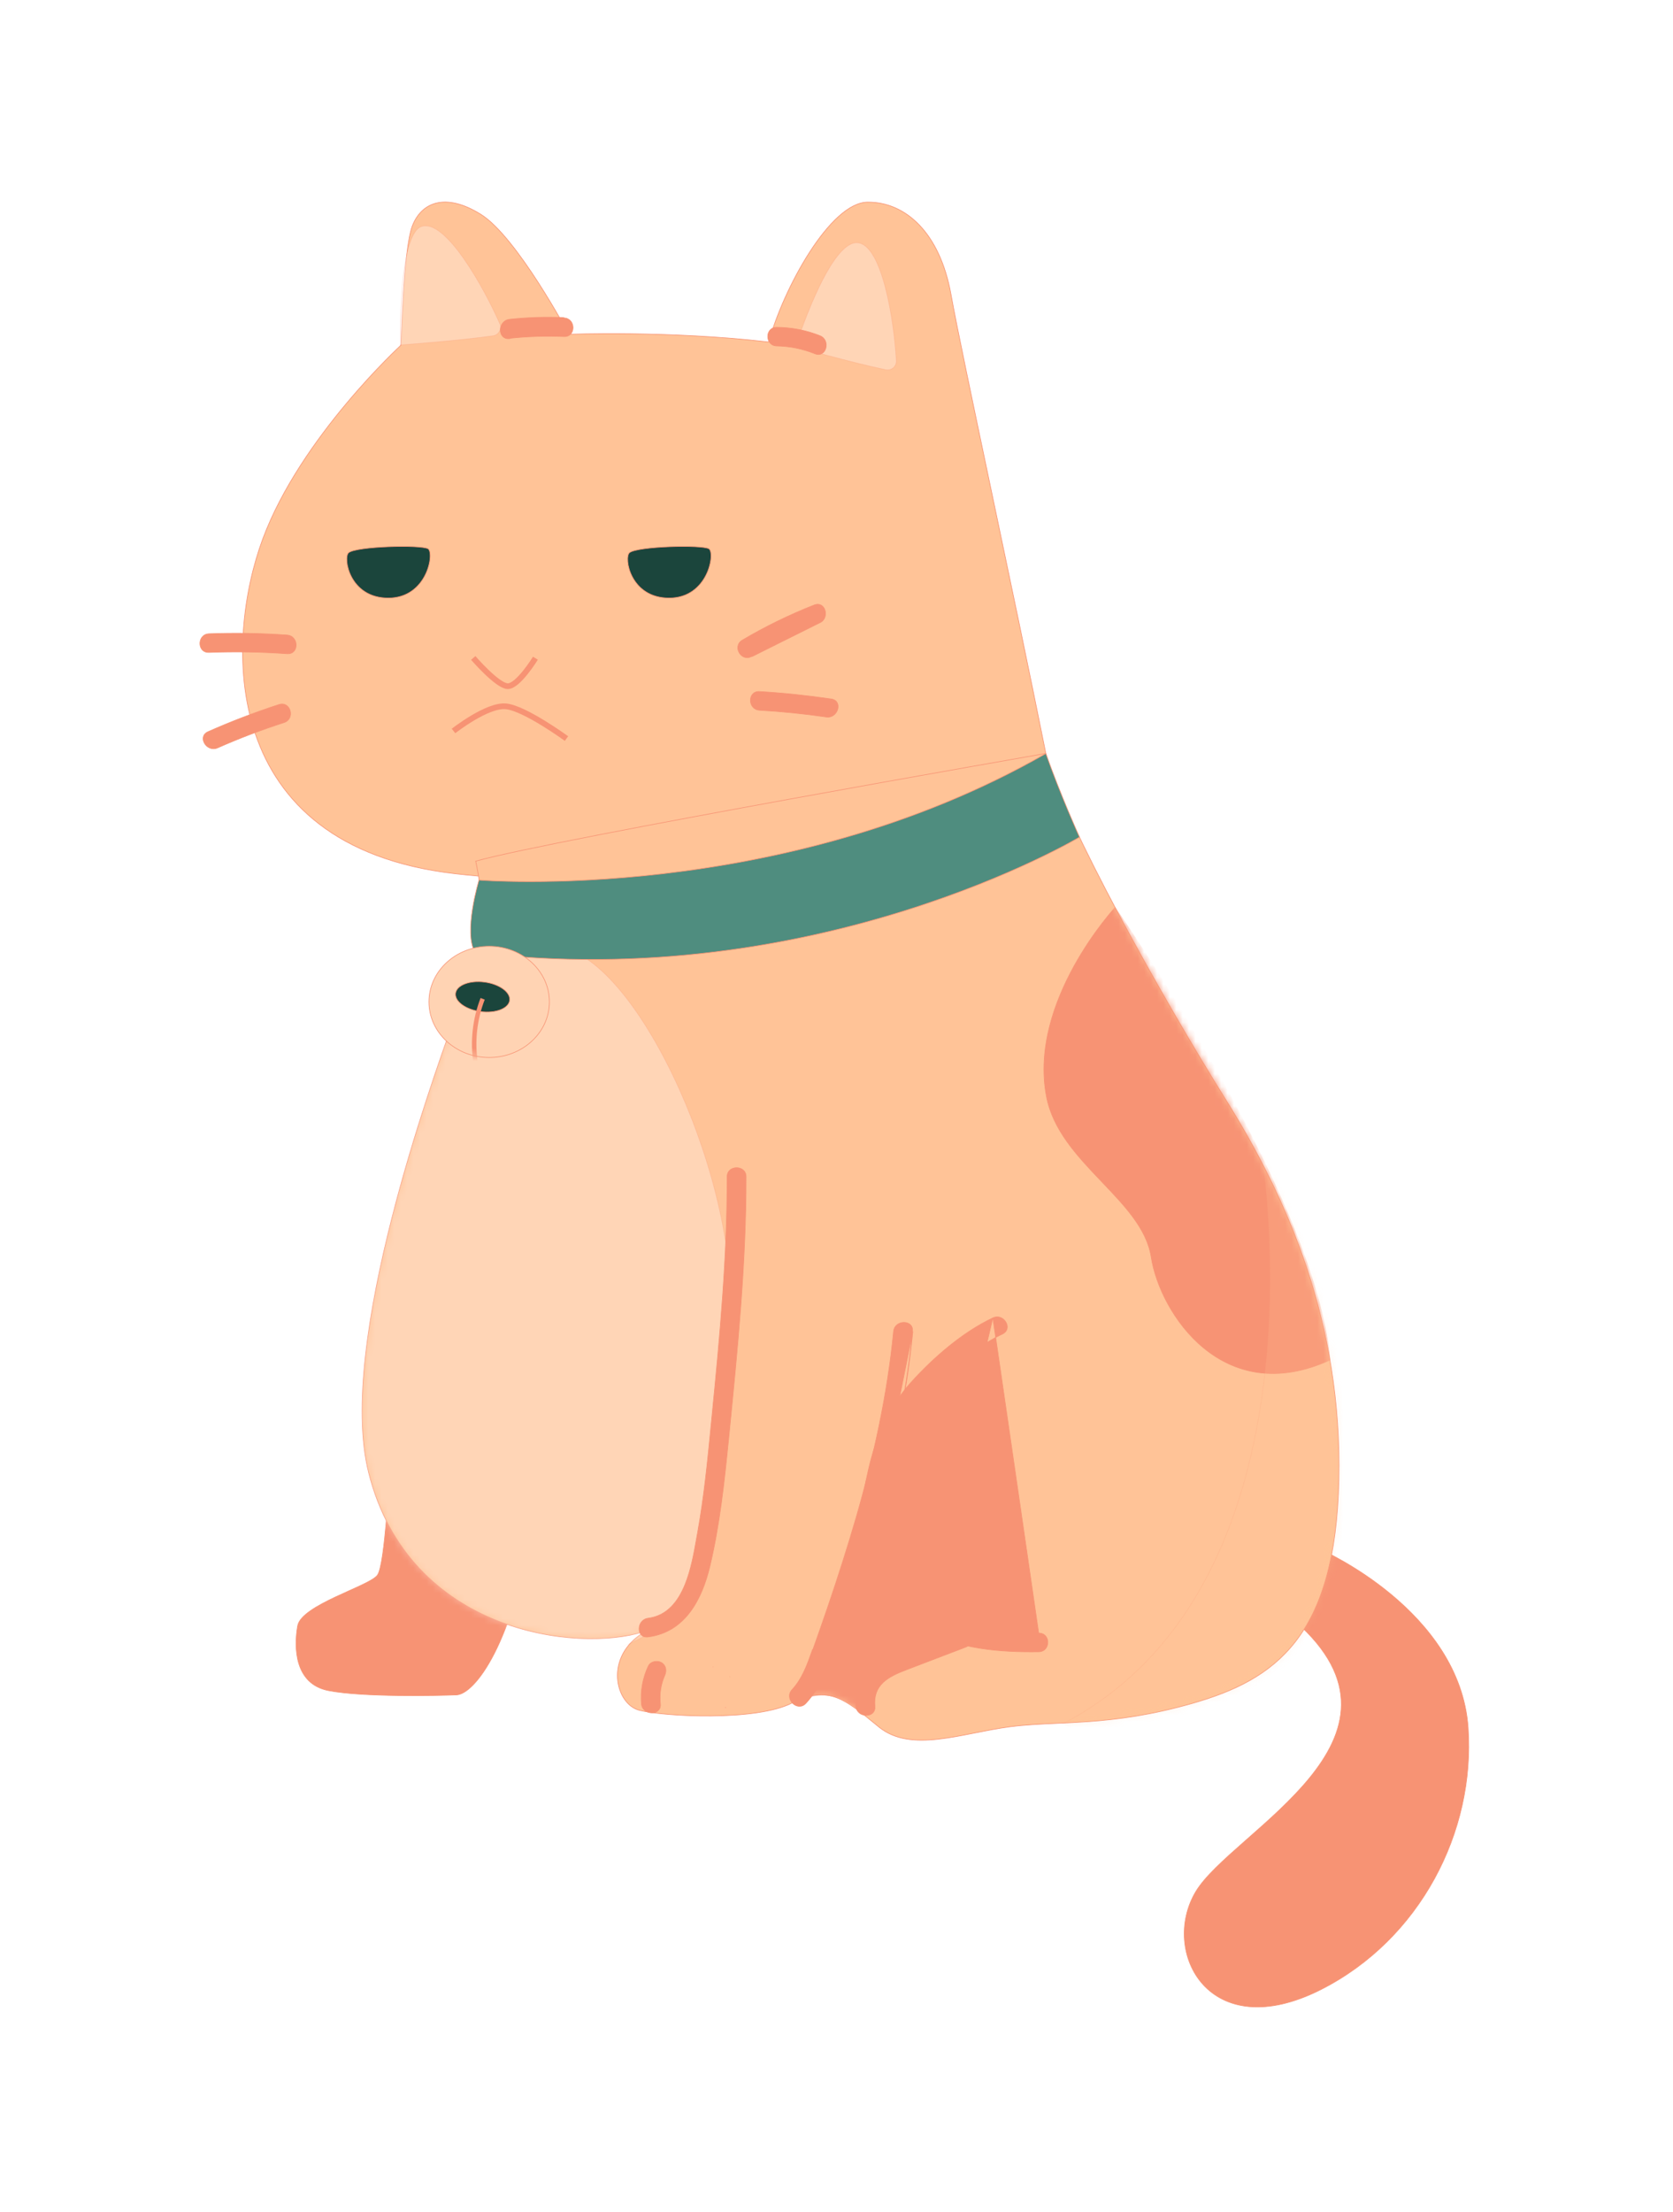 <svg width="261" height="345" viewBox="0 0 261 345" fill="none" xmlns="http://www.w3.org/2000/svg">
<g filter="url(#filter0_d_2786_5750)">
<path d="M206.124 210.794C206.133 210.787 206.141 210.78 206.147 210.775L206.181 210.791C206.222 210.809 206.283 210.836 206.362 210.873C206.521 210.947 206.754 211.057 207.051 211.204C207.646 211.497 208.496 211.938 209.522 212.523C211.572 213.694 214.319 215.446 217.105 217.771C222.679 222.422 228.405 229.359 229.04 238.515C230.168 254.798 221.485 271.512 206.117 279.322C197.34 283.772 191.063 282.289 187.673 278.545C184.278 274.797 183.761 268.769 186.533 264.098C187.225 262.931 188.314 261.684 189.651 260.358C190.987 259.032 192.57 257.629 194.247 256.151C194.357 256.055 194.466 255.958 194.577 255.861C197.845 252.983 201.433 249.822 204.243 246.395C207.148 242.853 209.226 239.021 209.256 234.915C209.286 230.811 207.27 226.447 202.015 221.836C202.019 217.918 203.058 215.148 204.095 213.358C204.615 212.462 205.134 211.81 205.524 211.384C205.718 211.171 205.88 211.013 205.993 210.91C206.05 210.858 206.094 210.82 206.124 210.794Z" fill="#F79374" stroke="#F79374" stroke-width="0.099"/>
<path d="M60.744 198.824C60.75 198.825 60.758 198.825 60.766 198.826C60.815 198.83 60.889 198.837 60.989 198.848C61.189 198.871 61.494 198.912 61.909 198.983C62.741 199.125 64.018 199.391 65.799 199.884C69.355 200.867 74.918 202.755 82.948 206.373C81.596 215.728 79.388 222.455 77.151 226.858C76.03 229.063 74.903 230.683 73.873 231.759C72.841 232.837 71.913 233.36 71.192 233.388C69.712 233.445 66.083 233.538 62.149 233.486C58.213 233.435 53.976 233.239 51.277 232.719C48.594 232.202 47.238 230.509 46.624 228.528C46.009 226.544 46.139 224.273 46.434 222.616C46.505 222.213 46.731 221.812 47.079 221.414C47.426 221.017 47.893 220.626 48.443 220.243C49.543 219.477 50.968 218.747 52.415 218.068C53.102 217.744 53.796 217.432 54.462 217.132C55.193 216.803 55.89 216.489 56.506 216.194C57.096 215.911 57.615 215.644 58.024 215.394C58.432 215.145 58.736 214.91 58.891 214.689C59.046 214.469 59.188 214.054 59.319 213.504C59.451 212.952 59.575 212.257 59.689 211.472C59.918 209.902 60.112 207.967 60.268 206.086C60.425 204.205 60.544 202.377 60.625 201.019C60.665 200.34 60.695 199.779 60.715 199.387C60.725 199.192 60.733 199.038 60.738 198.934L60.744 198.824Z" fill="#F79374" stroke="#F79374" stroke-width="0.099"/>
<path d="M88.773 21.093L88.73 21.116L88.744 21.143L88.775 21.142L88.773 21.093ZM88.773 21.093C88.775 21.142 88.775 21.142 88.775 21.142L88.776 21.142L88.778 21.142L88.787 21.142L88.82 21.14L88.954 21.136C89.071 21.132 89.246 21.126 89.474 21.12C89.93 21.107 90.598 21.09 91.449 21.076C93.151 21.048 95.582 21.029 98.499 21.066C104.334 21.141 112.113 21.442 119.891 22.344L119.933 22.349L119.945 22.308C121.066 18.194 123.454 12.753 126.301 8.336C127.724 6.128 129.26 4.179 130.808 2.779C132.358 1.379 133.912 0.536 135.372 0.527C141.253 0.494 146.624 5.269 148.363 14.936C149.262 19.939 151.739 31.703 154.668 45.61C157.405 58.608 160.537 73.478 163.143 86.45C154.928 91.932 141.231 97.71 124.929 101.584C108.61 105.463 89.685 107.434 71.044 105.293C61.727 104.223 54.825 101.412 49.803 97.551C44.782 93.691 41.639 88.78 39.844 83.506C36.252 72.956 38.053 60.956 41.006 53.026C43.959 45.097 49.344 37.552 53.994 31.987C56.318 29.205 58.458 26.919 60.017 25.329C60.796 24.533 61.43 23.912 61.869 23.489C62.089 23.278 62.259 23.117 62.375 23.008C62.433 22.954 62.477 22.912 62.507 22.885L62.541 22.854L62.549 22.846L62.551 22.844L62.552 22.844C62.552 22.844 62.552 22.843 62.519 22.807M88.773 21.093C88.73 21.116 88.73 21.116 88.73 21.116L88.729 21.115L88.728 21.113L88.724 21.105L88.706 21.072L88.638 20.945C88.577 20.832 88.487 20.668 88.371 20.457C88.139 20.035 87.802 19.428 87.379 18.689C86.533 17.21 85.346 15.202 83.983 13.085C82.62 10.967 81.08 8.741 79.529 6.824C77.978 4.906 76.417 3.303 75.012 2.429C72.194 0.675 69.86 0.231 68.063 0.677C66.267 1.122 64.995 2.459 64.305 4.293C63.961 5.209 63.679 6.823 63.451 8.734C63.223 10.643 63.049 12.843 62.918 14.928C62.787 17.013 62.7 18.983 62.645 20.432C62.617 21.157 62.598 21.751 62.586 22.164C62.58 22.37 62.575 22.531 62.572 22.641L62.569 22.766L62.568 22.797L62.568 22.805L62.568 22.808L62.568 22.808C62.568 22.808 62.568 22.808 62.519 22.807M62.519 22.807L62.552 22.843L62.568 22.829L62.568 22.808L62.519 22.807Z" fill="#FFC397" stroke="#F79374" stroke-width="0.099"/>
<path opacity="0.3" d="M133.677 6.866L133.677 6.866C134.653 6.885 135.508 7.649 136.249 8.905C136.989 10.159 137.606 11.89 138.11 13.812C139.116 17.653 139.663 22.244 139.831 25.274C139.842 25.482 139.805 25.69 139.722 25.881C139.639 26.072 139.512 26.242 139.351 26.377C139.191 26.512 139 26.609 138.796 26.66C138.591 26.71 138.377 26.714 138.171 26.67L138.171 26.67C135.437 26.094 131.911 25.195 129.068 24.439C127.647 24.061 126.396 23.719 125.501 23.471C125.053 23.348 124.695 23.247 124.448 23.178L124.164 23.099L124.115 23.085C124.125 23.054 124.139 23.008 124.158 22.95C124.197 22.83 124.255 22.654 124.329 22.43C124.479 21.982 124.697 21.343 124.973 20.576C125.526 19.041 126.308 16.997 127.231 14.956C128.154 12.913 129.215 10.877 130.325 9.357C130.879 8.596 131.445 7.967 132.009 7.532C132.574 7.096 133.133 6.856 133.677 6.866Z" fill="white" stroke="#F79374" stroke-width="0.099"/>
<path opacity="0.3" d="M65.748 4.333L65.748 4.333C66.668 4.013 67.737 4.434 68.872 5.359C70.005 6.282 71.19 7.695 72.336 9.326C74.627 12.589 76.752 16.713 77.976 19.503C78.059 19.694 78.096 19.902 78.084 20.11C78.073 20.317 78.013 20.52 77.91 20.701C77.806 20.883 77.662 21.038 77.487 21.156C77.313 21.274 77.114 21.35 76.905 21.379L76.905 21.379C74.141 21.771 70.521 22.129 67.591 22.39C66.126 22.52 64.834 22.625 63.909 22.699C63.446 22.735 63.074 22.764 62.819 22.783L62.525 22.805L62.475 22.808C62.475 22.776 62.474 22.728 62.473 22.666C62.471 22.54 62.468 22.354 62.466 22.116C62.462 21.641 62.46 20.962 62.469 20.142C62.488 18.502 62.552 16.302 62.732 14.063C62.912 11.823 63.208 9.545 63.691 7.747C63.933 6.848 64.221 6.072 64.563 5.481C64.905 4.889 65.299 4.489 65.748 4.333Z" fill="white" stroke="#F79374" stroke-width="0.099"/>
<path d="M100.429 223.629L100.388 223.539C95.241 225.166 86.092 225.236 77.442 221.756C68.796 218.278 60.651 211.253 57.503 198.694C56.245 193.66 56.25 187.281 57.021 180.39C57.791 173.499 59.327 166.102 61.126 159.036C64.531 145.662 68.881 133.478 70.776 128.17C70.883 127.869 70.983 127.59 71.074 127.335L71.074 127.335C74.539 117.572 76.115 112.151 74.214 103.326C80.58 101.562 102.781 97.369 123.417 93.613C133.758 91.731 143.705 89.958 151.067 88.656C154.748 88.005 157.782 87.472 159.897 87.101C160.954 86.916 161.781 86.771 162.344 86.673L162.986 86.561L163.15 86.532L163.16 86.531C164.503 91.825 169.103 101.457 174.569 111.692C180.052 121.957 186.409 132.834 191.235 140.558C200.881 156.001 209.4 175.37 208.871 199.846C208.606 212.085 206.136 219.867 202.118 225.053C198.101 230.239 192.531 232.836 186.052 234.693C179.572 236.551 174.335 237.22 169.775 237.548C168.055 237.672 166.43 237.747 164.87 237.819C162.299 237.938 159.905 238.049 157.558 238.355C155.755 238.591 153.933 238.952 152.136 239.309L151.886 239.358C150.008 239.731 148.159 240.091 146.387 240.29C142.842 240.689 139.614 240.441 137.079 238.366C136.898 238.218 136.72 238.073 136.546 237.929C134.254 236.049 132.438 234.559 130.558 233.838C128.528 233.059 126.428 233.177 123.578 234.64C122.166 235.365 120.205 235.861 117.997 236.181C115.789 236.5 113.337 236.643 110.945 236.665C106.158 236.708 101.614 236.265 99.737 235.781C97.882 235.303 96.485 233.225 96.338 230.778C96.192 228.337 97.294 225.536 100.429 223.629Z" fill="#FFC397" stroke="#F79374" stroke-width="0.099"/>
<mask id="mask0_2786_5750" style="mask-type:luminance" maskUnits="userSpaceOnUse" x="56" y="86" width="153" height="155">
<path d="M100.429 223.629L100.388 223.539C95.241 225.166 86.092 225.236 77.442 221.756C68.796 218.278 60.651 211.253 57.503 198.694C56.245 193.66 56.25 187.281 57.021 180.39C57.791 173.499 59.327 166.102 61.126 159.036C64.531 145.662 68.881 133.478 70.776 128.17C70.883 127.869 70.983 127.59 71.074 127.335L71.074 127.335C74.539 117.572 76.115 112.151 74.214 103.326C80.58 101.562 102.781 97.369 123.417 93.613C133.758 91.731 143.705 89.958 151.067 88.656C154.748 88.005 157.782 87.472 159.897 87.101C160.954 86.916 161.781 86.771 162.344 86.673L162.986 86.561L163.15 86.532L163.16 86.531C164.503 91.825 169.103 101.457 174.569 111.692C180.052 121.957 186.409 132.834 191.235 140.558C200.881 156.001 209.4 175.37 208.871 199.846C208.606 212.085 206.136 219.867 202.118 225.053C198.101 230.239 192.531 232.836 186.052 234.693C179.572 236.551 174.335 237.22 169.775 237.548C168.055 237.672 166.43 237.747 164.87 237.819C162.299 237.938 159.905 238.049 157.558 238.355C155.755 238.591 153.933 238.952 152.136 239.309L151.886 239.358C150.008 239.731 148.159 240.091 146.387 240.29C142.842 240.689 139.614 240.441 137.079 238.366C136.898 238.218 136.72 238.073 136.546 237.929C134.254 236.049 132.438 234.559 130.558 233.838C128.528 233.059 126.428 233.177 123.578 234.64C122.166 235.365 120.205 235.861 117.997 236.181C115.789 236.5 113.337 236.643 110.945 236.665C106.158 236.708 101.614 236.265 99.737 235.781C97.882 235.303 96.485 233.225 96.338 230.778C96.192 228.337 97.294 225.536 100.429 223.629Z" fill="white" stroke="white" stroke-width="0.099"/>
</mask>
<g mask="url(#mask0_2786_5750)">
<path d="M163.246 140.01L163.246 140.009C161.832 132.569 164.519 125.196 167.564 119.678C169.086 116.921 170.697 114.628 171.927 113.025C172.542 112.224 173.062 111.595 173.428 111.166C173.611 110.952 173.756 110.788 173.854 110.677C173.902 110.624 173.939 110.584 173.964 110.556L174.019 110.635C174.079 110.721 174.167 110.849 174.283 111.018C174.514 111.355 174.853 111.852 175.285 112.494C176.15 113.779 177.387 115.642 178.878 117.958C181.861 122.59 185.86 129.032 189.925 136.272C193.989 143.512 198.119 151.549 201.363 159.372C204.601 167.181 206.956 174.773 207.484 181.144C199.172 184.954 192.551 183.163 187.833 179.31C183.105 175.45 180.284 169.517 179.59 165.066C179.24 162.824 178.163 160.785 176.717 158.827C175.351 156.978 173.653 155.198 171.925 153.385C171.824 153.279 171.723 153.172 171.621 153.066C167.953 149.216 164.226 145.193 163.246 140.01Z" fill="#F79374" stroke="#F79374" stroke-width="0.099"/>
<path opacity="0.19" d="M196.832 148.993L234.941 202.335L234.934 202.344C234.914 202.37 234.886 202.408 234.847 202.457C234.771 202.557 234.657 202.705 234.508 202.897C234.209 203.281 233.766 203.841 233.192 204.549C232.044 205.964 230.372 207.966 228.273 210.314C224.076 215.011 218.174 221.089 211.358 226.619C204.542 232.15 196.814 237.131 188.962 239.634C181.138 242.129 173.195 242.163 165.908 237.835C186.913 226.82 194.637 204.571 197.109 185.078C198.348 175.318 198.27 166.245 197.883 159.612C197.689 156.296 197.418 153.59 197.196 151.712C197.084 150.774 196.985 150.042 196.914 149.545C196.879 149.306 196.851 149.121 196.832 148.993Z" fill="#FFC397" stroke="#F79374" stroke-width="0.099"/>
<path d="M136.842 214.494C138.591 218.372 141.917 222.547 148.22 223.742C148.019 224.11 147.682 224.408 147.238 224.667C146.771 224.939 146.189 225.164 145.532 225.38C145.101 225.521 144.638 225.659 144.154 225.802C143.163 226.095 142.085 226.414 141.025 226.847C139.445 227.492 137.896 228.393 136.709 229.849C135.533 231.292 134.715 233.276 134.572 236.087C134.328 235.936 134.076 235.762 133.812 235.577C133.763 235.544 133.715 235.509 133.666 235.475C133.42 235.302 133.163 235.122 132.892 234.943C132.241 234.514 131.509 234.093 130.648 233.804C128.952 233.233 126.764 233.179 123.73 234.573C127.889 227.637 130.705 220.77 132.484 215.626C133.38 213.037 134.012 210.884 134.421 209.378C134.626 208.625 134.774 208.034 134.872 207.631C134.899 207.516 134.923 207.417 134.942 207.334C134.95 207.418 134.96 207.516 134.972 207.629C135.015 208.027 135.091 208.598 135.222 209.291C135.484 210.676 135.965 212.548 136.842 214.494Z" fill="#F79374" stroke="#F79374" stroke-width="0.099"/>
<path opacity="0.3" d="M94.369 226.616L94.369 226.616L94.362 226.618C89.367 228.533 82.926 228.15 76.068 226.492C69.211 224.835 61.944 221.905 55.302 218.735C48.66 215.565 42.644 212.155 38.288 209.537C36.11 208.228 34.347 207.118 33.129 206.334C32.52 205.943 32.047 205.633 31.727 205.421C31.566 205.315 31.444 205.233 31.362 205.178L31.272 205.118L70.27 118.747L70.273 118.743C70.282 118.737 70.294 118.726 70.311 118.713C70.346 118.686 70.397 118.647 70.468 118.597C70.61 118.498 70.827 118.357 71.127 118.194C71.727 117.868 72.659 117.451 73.986 117.089C76.641 116.365 80.875 115.863 87.187 116.756C90.326 117.2 93.689 119.766 96.939 123.714C100.186 127.66 103.312 132.978 105.98 138.912C111.317 150.782 114.816 165.103 113.789 175.81C113.438 179.478 113.225 183.244 113.013 186.989C112.916 188.716 112.818 190.439 112.708 192.146C112.357 197.554 111.873 202.8 110.826 207.522C109.779 212.243 108.17 216.436 105.571 219.738C102.972 223.04 99.382 225.454 94.369 226.616Z" fill="white" stroke="#F79374" stroke-width="0.099"/>
</g>
<path d="M113.439 152.542C113.441 152.076 113.625 151.729 113.898 151.497C114.174 151.263 114.544 151.145 114.916 151.145C115.288 151.146 115.658 151.264 115.934 151.498C116.209 151.731 116.393 152.081 116.393 152.551V152.551C116.413 165.91 115.09 179.216 113.769 192.495C113.731 192.877 113.693 193.26 113.655 193.642M113.439 152.542L113.655 193.642C113.655 193.642 113.655 193.642 113.655 193.642M113.439 152.542C113.458 164.967 112.315 177.345 111.09 189.703C111.036 190.259 110.981 190.814 110.927 191.37C110.379 196.965 109.829 202.573 108.817 208.125L108.817 208.125C108.76 208.433 108.703 208.757 108.643 209.095C108.27 211.215 107.803 213.864 106.867 216.165C105.782 218.833 104.061 221.048 101.109 221.423C100.179 221.541 99.706 222.33 99.702 223.065C99.701 223.433 99.817 223.781 100.047 224.021C100.276 224.261 100.624 224.399 101.097 224.338C106.926 223.596 109.538 218.416 110.759 213.275C112.288 206.836 112.994 200.222 113.655 193.642M113.439 152.542L113.655 193.642" fill="#F79374" stroke="#F79374" stroke-width="0.099"/>
<path d="M131.594 221.739C131.311 222.557 131.042 223.403 130.769 224.26C129.59 227.957 128.345 231.863 125.734 234.685C124.407 236.122 122.253 233.985 123.576 232.555C125.146 230.858 125.912 228.704 126.67 226.574C126.702 226.485 126.734 226.396 126.765 226.307L131.594 221.739ZM131.594 221.739C133.29 216.857 134.878 211.944 136.32 206.985M131.594 221.739L136.32 206.985M136.32 206.985C139.204 197.062 141.409 186.953 142.407 176.669L136.32 206.985ZM133.599 205.592L133.599 205.592C136.321 196.127 138.449 186.479 139.403 176.674C139.493 175.748 140.276 175.278 141.021 175.277C141.394 175.276 141.751 175.392 142.003 175.622C142.253 175.851 142.404 176.196 142.358 176.664L142.358 176.664C141.361 186.944 139.156 197.051 136.272 206.971C134.831 211.929 133.243 216.841 131.547 221.723L131.547 221.723C131.264 222.544 130.994 223.39 130.721 224.247C130.269 225.666 129.807 227.114 129.261 228.522C128.387 230.778 127.3 232.92 125.698 234.651L125.698 234.651C125.375 235 125.006 235.13 124.654 235.11C124.3 235.09 123.958 234.919 123.696 234.66C123.171 234.14 122.973 233.279 123.612 232.589L123.612 232.589C125.189 230.884 125.959 228.721 126.716 226.593C126.748 226.503 126.78 226.413 126.812 226.323C127.629 224.039 128.427 221.751 129.208 219.458C130.772 214.869 132.241 210.251 133.599 205.592Z" fill="#F79374" stroke="#F79374" stroke-width="0.099"/>
<path d="M154.89 174.575C150.151 176.822 145.666 180.722 142.175 184.576C138.688 188.425 136.652 193.165 135.506 198.153C134.359 203.147 133.285 208.959 135.256 213.862C136.92 217.998 140.294 221.322 144.255 223.384L144.232 223.428L144.255 223.384C149.696 226.218 155.98 226.747 162.041 226.656H162.041C162.517 226.65 162.872 226.463 163.108 226.188C163.345 225.912 163.465 225.545 163.466 225.179C163.466 224.812 163.347 224.45 163.111 224.181C162.875 223.913 162.521 223.735 162.042 223.742C162.042 223.742 162.042 223.742 162.042 223.742L154.89 174.575ZM154.89 174.575L154.89 174.575C155.744 174.17 156.546 174.594 156.922 175.227C157.11 175.544 157.189 175.908 157.116 176.242C157.043 176.575 156.818 176.883 156.388 177.087L156.388 177.087C153.501 178.463 151.057 180.416 148.665 182.486C146.351 184.485 144.029 186.548 142.328 189.11C139.037 194.049 137.679 200.311 137.231 206.118C136.781 211.94 139.254 216.843 144.243 220.004L144.269 219.962L154.89 174.575Z" fill="#F79374" stroke="#F79374" stroke-width="0.099"/>
<path d="M137.974 227.698L137.974 227.697C140.581 226.504 143.311 225.516 146.031 224.531C147.306 224.07 148.58 223.609 149.838 223.128H149.841L149.85 223.124C150.294 222.953 150.671 223.004 150.96 223.18C151.251 223.358 151.459 223.667 151.556 224.021C151.752 224.73 151.504 225.603 150.625 225.938L150.625 225.938L141.359 229.481L141.359 229.481C139.972 230.012 138.677 230.584 137.768 231.45C136.856 232.32 136.335 233.482 136.489 235.185C136.531 235.653 136.378 235.999 136.126 236.228C135.872 236.458 135.514 236.575 135.142 236.574C134.397 236.572 133.618 236.101 133.534 235.176C133.397 233.629 133.751 232.078 134.546 230.739C135.341 229.399 136.539 228.336 137.974 227.698Z" fill="#F79374" stroke="#F79374" stroke-width="0.099"/>
<path d="M103.709 230.334L103.709 230.334C103.089 231.736 102.854 233.273 103.026 234.793C103.07 235.262 102.917 235.608 102.666 235.837C102.413 236.067 102.056 236.183 101.684 236.182C100.939 236.18 100.158 235.709 100.071 234.783C99.9 232.758 100.269 230.724 101.139 228.883H101.15L101.163 228.854C101.324 228.502 101.668 228.278 102.057 228.19C102.445 228.102 102.87 228.152 103.183 228.337L103.183 228.337C103.915 228.77 104.041 229.603 103.709 230.334Z" fill="#F79374" stroke="#F79374" stroke-width="0.099"/>
<path d="M111.238 229.015L111.282 229.038C111.282 229.038 111.282 229.038 111.282 229.038L111.238 229.015ZM113.18 235.342C113.18 235.342 113.18 235.343 113.18 235.343L113.229 235.341L113.18 235.342C113.18 235.342 113.18 235.342 113.18 235.342ZM113.874 230.539L113.83 230.516C113.83 230.516 113.83 230.516 113.83 230.516L113.874 230.539Z" fill="#F79374" stroke="#F79374" stroke-width="0.099"/>
<path d="M103.494 105.283C120.458 103.305 142.567 98.371 163.163 86.547C164.276 89.712 165.586 92.97 166.62 95.443C167.14 96.686 167.59 97.731 167.911 98.465C168.071 98.831 168.199 99.121 168.286 99.318C168.302 99.354 168.317 99.387 168.33 99.417C168.353 99.469 168.372 99.511 168.387 99.544L168.403 99.581C168.395 99.586 168.386 99.591 168.376 99.597C168.361 99.606 168.343 99.617 168.322 99.629C168.243 99.675 168.125 99.743 167.969 99.832C167.656 100.01 167.19 100.271 166.577 100.6C165.353 101.258 163.544 102.191 161.206 103.291C156.531 105.49 149.74 108.353 141.282 111.013C124.371 116.329 100.793 120.827 74.121 117.557C73.658 116.789 73.459 115.708 73.426 114.509C73.392 113.3 73.527 111.98 73.722 110.755C73.916 109.53 74.171 108.403 74.377 107.581C74.48 107.171 74.57 106.837 74.635 106.605C74.668 106.49 74.694 106.4 74.712 106.339L74.728 106.284L74.825 106.291C74.916 106.298 75.052 106.308 75.23 106.319C75.587 106.342 76.115 106.373 76.802 106.403C78.177 106.464 80.186 106.525 82.725 106.524C87.804 106.522 95.005 106.272 103.494 105.283Z" fill="#4F8D7F" stroke="#F79374" stroke-width="0.099"/>
<path d="M54.38 55.22C54.521 55.098 54.801 54.983 55.197 54.878C55.59 54.774 56.088 54.682 56.657 54.603C57.796 54.444 59.213 54.336 60.628 54.282C62.042 54.227 63.452 54.226 64.574 54.279C65.136 54.306 65.625 54.346 66.006 54.4C66.197 54.427 66.36 54.457 66.491 54.491C66.623 54.525 66.72 54.561 66.781 54.598C66.897 54.67 66.992 54.836 67.049 55.09C67.106 55.342 67.124 55.669 67.096 56.046C67.041 56.8 66.803 57.745 66.343 58.671C65.421 60.521 63.611 62.285 60.577 62.285C57.541 62.285 55.767 60.711 54.865 59.036C54.413 58.199 54.181 57.336 54.118 56.635C54.087 56.284 54.099 55.974 54.146 55.73C54.194 55.483 54.277 55.309 54.38 55.22Z" fill="#1B453C" stroke="#F79374" stroke-width="0.099"/>
<path d="M98.194 55.22C98.335 55.098 98.616 54.983 99.012 54.878C99.405 54.774 99.904 54.682 100.473 54.603C101.612 54.444 103.03 54.336 104.445 54.282C105.859 54.227 107.269 54.226 108.392 54.279C108.953 54.306 109.442 54.346 109.823 54.4C110.014 54.427 110.177 54.457 110.309 54.491C110.441 54.525 110.538 54.561 110.598 54.598C110.715 54.67 110.809 54.836 110.867 55.09C110.924 55.342 110.941 55.669 110.914 56.046C110.858 56.8 110.621 57.745 110.16 58.671C109.239 60.521 107.428 62.285 104.395 62.285C101.358 62.285 99.584 60.711 98.682 59.036C98.23 58.199 97.997 57.336 97.934 56.634C97.903 56.284 97.915 55.974 97.962 55.73C98.009 55.483 98.091 55.309 98.194 55.22Z" fill="#1B453C" stroke="#F79374" stroke-width="0.099"/>
<path d="M83.529 71.671C83.529 71.671 80.79 76.139 79.165 76.036C77.54 75.933 73.829 71.632 73.829 71.632" stroke="#F79374" stroke-width="0.891" stroke-miterlimit="10"/>
<path d="M70.75 83.025C70.75 83.025 76 78.887 78.947 79.181C81.894 79.474 88.376 84.204 88.376 84.204" stroke="#F79374" stroke-width="0.891" stroke-miterlimit="10"/>
<path d="M44.783 70.973L44.783 70.973C40.733 70.685 36.669 70.618 32.611 70.772C32.133 70.79 31.779 70.62 31.544 70.359C31.308 70.096 31.189 69.736 31.19 69.37C31.191 68.636 31.668 67.892 32.615 67.857L32.615 67.857C36.669 67.703 40.729 67.77 44.776 68.058C45.722 68.126 46.198 68.887 46.199 69.621C46.199 69.987 46.08 70.343 45.846 70.597C45.612 70.85 45.26 71.007 44.783 70.973Z" fill="#F79374" stroke="#F79374" stroke-width="0.099"/>
<path d="M33.953 85.654L33.953 85.654C33.092 86.035 32.285 85.599 31.908 84.964C31.72 84.647 31.642 84.286 31.717 83.958C31.792 83.632 32.019 83.332 32.453 83.139C36.066 81.536 39.762 80.121 43.526 78.902C43.982 78.755 44.368 78.822 44.664 79.01C44.961 79.2 45.172 79.514 45.269 79.868C45.465 80.575 45.205 81.421 44.306 81.711C40.787 82.844 37.331 84.16 33.953 85.654Z" fill="#F79374" stroke="#F79374" stroke-width="0.099"/>
<path d="M127.801 66.186L127.801 66.186L117.325 71.409L117.3 71.367C117.3 71.367 117.3 71.367 117.3 71.367C116.889 71.61 116.491 71.633 116.149 71.519C115.805 71.405 115.515 71.151 115.328 70.835C115.14 70.519 115.056 70.143 115.121 69.787C115.185 69.433 115.398 69.094 115.81 68.85C119.395 66.731 123.146 64.9 127.027 63.371C127.471 63.197 127.847 63.244 128.135 63.418C128.424 63.593 128.631 63.9 128.728 64.254C128.922 64.963 128.673 65.841 127.801 66.186Z" fill="#F79374" stroke="#F79374" stroke-width="0.099"/>
<path d="M118.505 79.786L118.505 79.786H118.502H118.497C117.551 79.729 117.075 78.974 117.074 78.241C117.074 77.874 117.192 77.517 117.428 77.26C117.662 77.004 118.015 76.843 118.492 76.871L118.492 76.871C122.243 77.092 125.954 77.487 129.685 78.033C130.156 78.102 130.454 78.328 130.611 78.621C130.768 78.915 130.787 79.282 130.687 79.636C130.487 80.344 129.818 80.978 128.888 80.841C125.443 80.335 121.981 79.99 118.505 79.786Z" fill="#F79374" stroke="#F79374" stroke-width="0.099"/>
<path d="M79.519 18.857C82.325 18.556 85.15 18.465 87.97 18.586L87.972 18.537L87.97 18.586C88.918 18.627 89.394 19.373 89.395 20.106C89.395 20.473 89.276 20.832 89.04 21.093C88.805 21.354 88.452 21.521 87.974 21.501C85.15 21.38 82.319 21.471 79.508 21.772L79.508 21.772C79.033 21.824 78.684 21.679 78.454 21.435C78.222 21.189 78.105 20.839 78.106 20.472C78.109 19.737 78.584 18.957 79.519 18.857ZM79.519 18.857L79.514 18.808M79.519 18.857L79.514 18.808M79.514 18.808C82.322 18.507 85.15 18.416 87.972 18.537L79.514 21.822C77.559 22.033 77.583 19.015 79.514 18.808Z" fill="#F79374" stroke="#F79374" stroke-width="0.099"/>
<path d="M121.199 22.969L121.199 22.969C120.722 22.961 120.367 22.773 120.131 22.498C119.894 22.222 119.775 21.855 119.775 21.489C119.775 21.122 119.894 20.759 120.131 20.491C120.366 20.224 120.72 20.047 121.198 20.054L121.198 20.054C123.499 20.076 125.776 20.521 127.912 21.366C128.784 21.713 129.031 22.591 128.836 23.301C128.738 23.655 128.532 23.962 128.242 24.137C127.955 24.31 127.58 24.357 127.138 24.181C125.252 23.415 123.238 23.003 121.199 22.969Z" fill="#F79374" stroke="#F79374" stroke-width="0.099"/>
<path d="M85.711 125.28C85.711 130.068 81.507 133.957 76.314 133.957C71.121 133.957 66.918 130.068 66.918 125.28C66.918 120.491 71.121 116.602 76.314 116.602C81.507 116.602 85.711 120.491 85.711 125.28Z" fill="#FFD3B3" stroke="#F79374" stroke-width="0.099"/>
<mask id="mask1_2786_5750" style="mask-type:luminance" maskUnits="userSpaceOnUse" x="66" y="116" width="20" height="19">
<path d="M85.711 125.28C85.711 130.068 81.507 133.957 76.314 133.957C71.121 133.957 66.918 130.068 66.918 125.28C66.918 120.491 71.121 116.602 76.314 116.602C81.507 116.602 85.711 120.491 85.711 125.28Z" fill="white" stroke="white" stroke-width="0.099"/>
</mask>
<g mask="url(#mask1_2786_5750)">
<path d="M75.605 122.196C76.776 122.353 77.799 122.755 78.505 123.277C79.213 123.799 79.593 124.434 79.508 125.056C79.423 125.677 78.886 126.19 78.063 126.509C77.242 126.827 76.148 126.947 74.976 126.791C73.805 126.635 72.782 126.232 72.076 125.711C71.368 125.188 70.987 124.553 71.073 123.932C71.158 123.31 71.695 122.797 72.518 122.479C73.339 122.161 74.433 122.04 75.605 122.196Z" fill="#1B453C" stroke="#F79374" stroke-width="0.099"/>
<path d="M75.296 124.799C74.064 127.988 73.685 131.436 74.197 134.812" stroke="#F79374" stroke-width="0.693" stroke-miterlimit="10"/>
</g>
</g>
<defs>
<filter id="filter0_d_2786_5750" x="0.141" y="0.466" width="260.047" height="343.647" filterUnits="userSpaceOnUse" color-interpolation-filters="sRGB">
<feFlood flood-opacity="0" result="BackgroundImageFix"/>
<feColorMatrix in="SourceAlpha" type="matrix" values="0 0 0 0 0 0 0 0 0 0 0 0 0 0 0 0 0 0 127 0" result="hardAlpha"/>
<feOffset dy="31"/>
<feGaussianBlur stdDeviation="15.5"/>
<feColorMatrix type="matrix" values="0 0 0 0 0 0 0 0 0 0 0 0 0 0 0 0 0 0 0.09 0"/>
<feBlend mode="normal" in2="BackgroundImageFix" result="effect1_dropShadow_2786_5750"/>
<feBlend mode="normal" in="SourceGraphic" in2="effect1_dropShadow_2786_5750" result="shape"/>
</filter>
</defs>
</svg>
